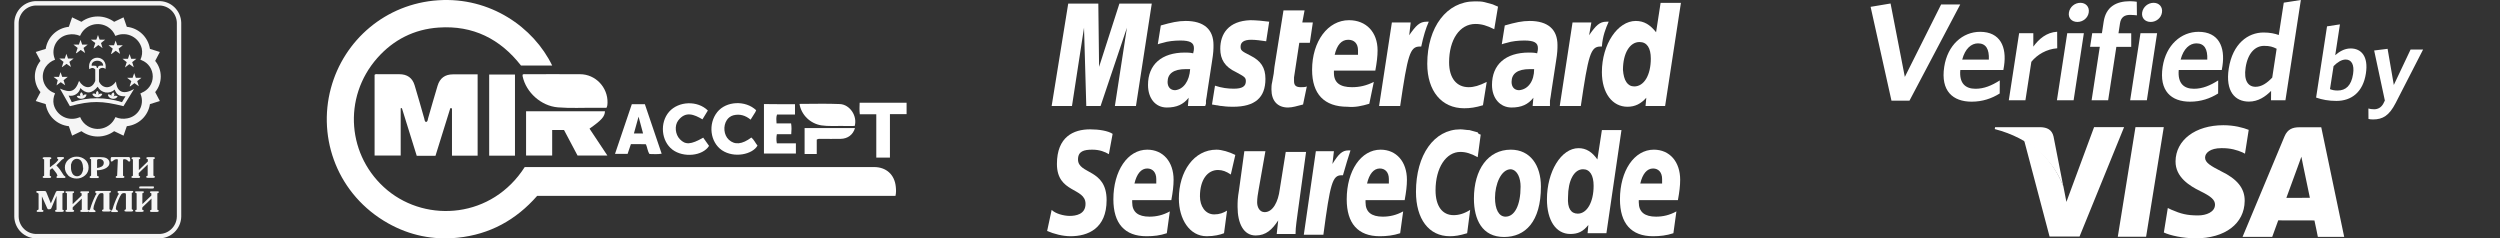 <svg width="4552" height="434" viewBox="0 0 4552 434" fill="none" xmlns="http://www.w3.org/2000/svg">
<rect x="0" y="0" width="4552" height="434" fill="#333333" stroke="none"/>
<path fill-rule="evenodd" clip-rule="evenodd" d="M67.223 6.015H288.777C293.535 5.876 298.273 6.681 302.721 8.384C307.169 10.087 311.238 12.655 314.696 15.941C318.154 19.227 320.932 23.165 322.872 27.531C324.811 31.897 325.875 36.604 326 41.384V394.616C325.875 399.396 324.811 404.103 322.872 408.469C320.932 412.835 318.154 416.774 314.696 420.059C311.238 423.345 307.169 425.913 302.721 427.616C298.273 429.319 293.535 430.124 288.777 429.985H67.223C62.465 430.124 57.727 429.319 53.279 427.616C48.831 425.913 44.762 423.345 41.304 420.059C37.846 416.774 35.068 412.835 33.128 408.469C31.188 404.103 30.125 399.396 30 394.616V41.384C30.125 36.604 31.188 31.897 33.128 27.531C35.068 23.165 37.846 19.227 41.304 15.941C44.762 12.655 48.831 10.087 53.279 8.384C57.727 6.681 62.465 5.876 67.223 6.015V6.015Z" stroke="#F5F5F5" stroke-width="8" stroke-miterlimit="22.926"/>
<path fill-rule="evenodd" clip-rule="evenodd" d="M90.604 317.702V318.541V319.761C90.778 320.13 91.074 320.427 91.442 320.6H92.052L93.043 321.287C93.174 321.604 93.174 321.961 93.043 322.278C93.046 322.543 92.977 322.804 92.843 323.033C92.709 323.262 92.514 323.449 92.281 323.575C91.698 323.894 91.04 324.052 90.376 324.032H80.395C79.715 324.047 79.04 323.917 78.414 323.651C78.176 323.516 77.984 323.314 77.862 323.069C77.74 322.825 77.693 322.549 77.728 322.278C77.713 322.047 77.754 321.815 77.847 321.603C77.94 321.391 78.082 321.204 78.262 321.058L79.023 320.6H79.633C79.96 320.397 80.225 320.107 80.395 319.761V318.541V291.774C80.442 291.368 80.442 290.959 80.395 290.553C80.318 290.374 80.203 290.213 80.058 290.082C79.914 289.95 79.743 289.851 79.557 289.791H78.948L78.033 289.105C77.899 288.979 77.795 288.824 77.729 288.653C77.663 288.481 77.637 288.297 77.652 288.113C77.612 287.833 77.664 287.546 77.802 287.298C77.939 287.05 78.155 286.854 78.414 286.74C79.003 286.437 79.656 286.28 80.319 286.283H90.757C91.411 286.277 92.06 286.407 92.662 286.664C93.195 286.664 93.424 287.351 93.424 288.113C93.433 288.333 93.389 288.551 93.296 288.75C93.203 288.949 93.064 289.123 92.89 289.257L92.128 289.791H91.519C91.238 289.927 91.001 290.138 90.833 290.401C90.693 290.848 90.693 291.327 90.833 291.774V304.662L99.824 297.798L102.414 295.358L104.395 293.223C105.177 292.511 105.778 291.622 106.148 290.63C106.148 290.172 105.766 289.715 105.005 289.257C104.661 289.125 104.363 288.897 104.147 288.599C103.931 288.301 103.805 287.947 103.785 287.579C103.787 287.325 103.86 287.077 103.994 286.861C104.129 286.646 104.32 286.472 104.547 286.359C105.098 286.109 105.695 285.979 106.3 285.978H114.3H115.29C115.672 286.081 116.008 286.311 116.243 286.629C116.479 286.947 116.599 287.336 116.586 287.732C116.568 287.944 116.505 288.149 116.4 288.334C116.294 288.518 116.15 288.677 115.976 288.8C115.65 289.164 115.227 289.428 114.757 289.562C113.516 290.153 112.403 290.983 111.481 292.002L109.652 293.985L102.566 301.078C105.034 303.585 107.325 306.261 109.424 309.085C111.328 311.678 113.233 314.652 115.214 317.931L116.204 319.456C116.611 319.975 117.133 320.393 117.728 320.677L118.871 321.363C119.154 321.703 119.291 322.142 119.252 322.583C119.252 323.193 118.795 323.651 117.957 323.956H116.586H106.148C105.415 324.063 104.67 324.063 103.938 323.956C103.581 323.899 103.258 323.712 103.033 323.43C102.807 323.148 102.696 322.791 102.719 322.431C102.758 322.127 102.859 321.834 103.016 321.572C103.173 321.309 103.384 321.082 103.633 320.905C104.319 320.448 104.624 320.066 104.624 319.838C103.914 317.241 102.58 314.859 100.738 312.898C99.026 310.525 97.142 308.282 95.1 306.187L90.833 309.39L90.604 317.702Z" fill="#F5F5F5"/>
<path fill-rule="evenodd" clip-rule="evenodd" d="M151.034 305.273C151.176 301.628 150.389 298.006 148.748 294.749C147.972 293.048 146.712 291.613 145.127 290.624C143.542 289.634 141.702 289.132 139.834 289.182C137.935 289.162 136.075 289.721 134.501 290.783C133.026 291.915 131.807 293.344 130.92 294.978C130.191 296.462 129.629 298.022 129.243 299.63C129.243 300.468 129.243 301.307 129.243 302.07C129.243 302.833 129.243 303.824 129.243 304.892C129.118 308.535 129.903 312.153 131.529 315.416C132.323 317.078 133.57 318.482 135.127 319.465C136.685 320.448 138.488 320.97 140.329 320.97C142.17 320.97 143.973 320.448 145.531 319.465C147.088 318.482 148.335 317.078 149.129 315.416C150.807 312.196 151.62 308.596 151.491 304.968L151.034 305.273ZM124.291 319.457C122.334 317.604 120.776 315.369 119.715 312.89C118.654 310.411 118.11 307.741 118.119 305.044C118.05 302.365 118.574 299.703 119.654 297.251C120.735 294.798 122.344 292.615 124.367 290.86C128.546 287.11 133.994 285.092 139.605 285.216C145.174 285.103 150.593 287.028 154.843 290.631C156.93 292.396 158.595 294.608 159.716 297.102C160.837 299.596 161.385 302.31 161.32 305.044C161.39 307.768 160.843 310.472 159.722 312.955C158.6 315.438 156.933 317.634 154.843 319.381C150.539 323.183 144.964 325.225 139.224 325.101C136.417 325.116 133.629 324.625 130.996 323.652C128.378 322.74 125.969 321.314 123.91 319.457H124.291Z" fill="#F5F5F5"/>
<path fill-rule="evenodd" clip-rule="evenodd" d="M176.776 305.882C179.611 305.6 182.359 304.743 184.852 303.366C186.072 302.734 187.098 301.783 187.823 300.615C188.547 299.447 188.942 298.105 188.967 296.731C189.028 295.761 188.867 294.79 188.497 293.892C188.128 292.994 187.559 292.191 186.834 291.545C185.204 290.218 183.142 289.539 181.043 289.639H178.91C178.408 289.802 177.943 290.061 177.538 290.401C177.311 290.604 177.127 290.85 176.996 291.125C176.865 291.4 176.79 291.698 176.776 292.003V305.73V305.882ZM176.776 317.779V318.847V319.685L177.233 320.296L178.605 320.906C179.291 320.906 179.748 321.363 179.9 321.668C179.972 321.837 180.008 322.019 180.008 322.202C180.008 322.386 179.972 322.567 179.9 322.736C179.908 323.073 179.798 323.402 179.589 323.666C179.381 323.93 179.086 324.114 178.757 324.185C178.073 324.256 177.384 324.256 176.7 324.185H165.881C165.201 324.2 164.526 324.07 163.9 323.804C163.662 323.669 163.47 323.467 163.348 323.222C163.225 322.977 163.179 322.702 163.215 322.431C163.2 322.2 163.24 321.968 163.333 321.756C163.426 321.543 163.568 321.357 163.748 321.211L164.51 320.753L165.119 320.372C165.119 320.372 165.653 319.99 165.881 319.609V318.389V291.545C165.933 291.14 165.933 290.73 165.881 290.325C165.805 290.136 165.691 289.965 165.547 289.821C165.403 289.677 165.232 289.563 165.043 289.486H164.433L163.519 288.876C163.45 288.72 163.414 288.551 163.414 288.38C163.414 288.21 163.45 288.041 163.519 287.885C163.496 287.616 163.557 287.347 163.693 287.114C163.83 286.882 164.035 286.698 164.281 286.588C164.87 286.284 165.523 286.128 166.186 286.131H183.177C185.063 286.123 186.947 286.25 188.815 286.512C190.564 286.737 192.263 287.252 193.843 288.037C195.425 288.839 196.785 290.017 197.805 291.469C198.817 292.979 199.348 294.76 199.329 296.578C199.319 298.916 198.451 301.169 196.891 302.908C195.299 304.67 193.351 306.074 191.176 307.026C188.911 308.044 186.532 308.786 184.091 309.238C181.582 309.739 179.03 309.995 176.472 310L176.776 317.779Z" fill="#F5F5F5"/>
<path fill-rule="evenodd" clip-rule="evenodd" d="M214.491 292.689V292.002C214.606 291.449 214.606 290.878 214.491 290.325C214.491 290.325 213.576 289.867 212.586 289.867C210.421 289.833 208.323 290.623 206.719 292.079C205.886 293.004 204.84 293.711 203.672 294.138C202.3 294.138 201.614 293.528 201.614 292.155V291.24V290.477C201.614 289.715 201.614 289.181 201.614 288.952C201.571 288.725 201.571 288.492 201.614 288.266C201.707 287.577 201.968 286.922 202.376 286.359C202.636 286.143 202.955 286.01 203.291 285.978H234.681C235.117 285.978 235.542 286.111 235.9 286.359C236.309 286.929 236.595 287.579 236.738 288.266L237.195 290.477V291.621V292.155C237.195 293.528 236.51 294.138 235.138 294.138C233.767 294.138 233.614 293.451 232.091 292.002C231.301 291.278 230.376 290.717 229.37 290.351C228.363 289.984 227.294 289.82 226.224 289.867C225.579 289.792 224.929 289.954 224.395 290.325C224.128 290.843 223.997 291.42 224.014 292.002V318.541V319.761C224.188 320.13 224.484 320.427 224.852 320.6H225.462L226.453 321.287C226.584 321.604 226.584 321.961 226.453 322.278C226.456 322.543 226.387 322.804 226.253 323.033C226.118 323.262 225.924 323.449 225.69 323.575C225.108 323.894 224.45 324.052 223.786 324.032H213.348C212.668 324.047 211.993 323.917 211.367 323.651C211.129 323.516 210.937 323.314 210.815 323.069C210.692 322.825 210.646 322.549 210.681 322.278C210.666 322.047 210.706 321.815 210.799 321.603C210.892 321.391 211.035 321.204 211.215 321.058L211.976 320.6H212.586C212.929 320.418 213.199 320.121 213.348 319.761V318.541L214.491 292.689Z" fill="#F5F5F5"/>
<path fill-rule="evenodd" clip-rule="evenodd" d="M252.663 317.701V318.54V319.761C252.837 320.129 253.133 320.426 253.501 320.599H254.111L255.101 321.286C255.233 321.603 255.233 321.96 255.101 322.277C255.105 322.542 255.036 322.803 254.901 323.032C254.767 323.261 254.573 323.448 254.339 323.574C253.756 323.893 253.099 324.051 252.434 324.031H241.996C241.317 324.046 240.641 323.916 240.015 323.65C239.777 323.515 239.585 323.313 239.463 323.068C239.341 322.824 239.295 322.548 239.33 322.277C239.315 322.046 239.355 321.814 239.448 321.602C239.541 321.39 239.683 321.203 239.863 321.057L240.625 320.599H241.235C241.578 320.417 241.847 320.12 241.996 319.761V318.54V291.773C242.043 291.367 242.043 290.958 241.996 290.553C241.919 290.373 241.804 290.212 241.66 290.081C241.515 289.949 241.344 289.85 241.158 289.79H240.549L239.634 289.104C239.565 288.948 239.529 288.779 239.529 288.608C239.529 288.437 239.565 288.268 239.634 288.112C239.594 287.832 239.647 287.545 239.784 287.297C239.922 287.049 240.137 286.853 240.397 286.74C240.986 286.436 241.639 286.279 242.301 286.282H252.739C253.395 286.266 254.045 286.396 254.644 286.663C255.178 286.663 255.406 287.35 255.406 288.112C255.415 288.332 255.371 288.55 255.279 288.749C255.186 288.948 255.046 289.122 254.873 289.256L254.111 289.79H253.501C253.22 289.926 252.983 290.137 252.816 290.4C252.675 290.847 252.675 291.326 252.816 291.773V309.694L269.196 293.984V291.544C269.243 291.139 269.243 290.729 269.196 290.324C269.119 290.144 269.004 289.983 268.86 289.852C268.715 289.72 268.544 289.621 268.358 289.561H267.749L266.835 288.875C266.7 288.749 266.597 288.595 266.531 288.423C266.465 288.251 266.438 288.067 266.454 287.884C266.419 287.594 266.482 287.3 266.634 287.051C266.786 286.802 267.018 286.612 267.292 286.511C267.851 286.201 268.481 286.043 269.12 286.053H279.254C279.933 286.047 280.606 286.177 281.235 286.435C281.493 286.571 281.704 286.782 281.84 287.041C281.976 287.299 282.03 287.593 281.996 287.884C281.99 288.109 281.932 288.329 281.827 288.528C281.721 288.726 281.571 288.897 281.387 289.027L280.625 289.561H280.015C279.735 289.697 279.497 289.908 279.33 290.171C279.226 290.623 279.226 291.092 279.33 291.544V318.312V319.532C279.473 319.895 279.744 320.193 280.092 320.371H280.701C281.074 320.531 281.411 320.764 281.692 321.057C281.822 321.186 281.923 321.341 281.988 321.512C282.054 321.683 282.083 321.865 282.073 322.048C282.061 322.319 281.977 322.583 281.829 322.81C281.682 323.038 281.477 323.223 281.235 323.345C280.652 323.664 279.994 323.822 279.33 323.802H268.892C268.237 323.818 267.586 323.688 266.987 323.421C266.728 323.307 266.512 323.111 266.375 322.863C266.237 322.615 266.184 322.329 266.225 322.048C266.21 321.817 266.251 321.586 266.343 321.373C266.436 321.161 266.578 320.974 266.758 320.828L267.52 320.371H268.13C268.473 320.188 268.743 319.891 268.892 319.532V318.312V299.475L252.511 315.185L252.663 317.701Z" fill="#F5F5F5"/>
<path fill-rule="evenodd" clip-rule="evenodd" d="M101.351 350.342C101.651 349.541 102.118 348.813 102.722 348.207C103.395 347.759 104.206 347.57 105.008 347.673H115.217C115.463 347.663 115.71 347.703 115.94 347.79C116.171 347.877 116.381 348.01 116.559 348.181C116.737 348.352 116.879 348.558 116.976 348.785C117.072 349.012 117.122 349.256 117.122 349.503C117.119 349.769 117.056 350.031 116.937 350.269C116.818 350.507 116.647 350.714 116.436 350.876L114.988 351.486C114.721 351.512 114.464 351.602 114.239 351.748C114.013 351.894 113.826 352.092 113.693 352.325C113.548 352.901 113.548 353.503 113.693 354.079V380.16V381.457C113.693 381.457 113.693 381.99 114.531 382.219H115.141C115.509 382.42 115.843 382.678 116.132 382.982C116.243 383.277 116.243 383.602 116.132 383.897C116.133 384.181 116.056 384.46 115.908 384.703C115.76 384.945 115.547 385.142 115.293 385.27C114.734 385.579 114.104 385.737 113.465 385.727H102.95C102.295 385.743 101.644 385.613 101.045 385.346C100.787 385.21 100.576 384.998 100.44 384.739C100.304 384.481 100.25 384.187 100.284 383.897C100.316 383.441 100.504 383.01 100.817 382.677L101.579 382.219H102.189C102.363 382.154 102.521 382.052 102.652 381.921C102.784 381.789 102.885 381.631 102.95 381.457V380.16V356.596L94.112 377.644L93.122 379.626C92.784 380.108 92.322 380.489 91.786 380.731C91.25 380.972 90.658 381.065 90.074 380.999C89.215 381.123 88.343 381.123 87.484 380.999C86.798 380.529 86.268 379.865 85.96 379.093L76.284 357.511V380.389V381.228V381.914L77.655 382.524C78.417 382.524 78.874 382.982 79.026 383.287C79.096 383.443 79.132 383.612 79.132 383.783C79.132 383.953 79.096 384.122 79.026 384.278C79.026 385.041 78.569 385.498 77.655 385.804H75.293H69.35H68.131C67.217 385.804 66.76 385.117 66.76 384.278C66.758 383.905 66.876 383.541 67.095 383.24C67.314 382.938 67.624 382.714 67.979 382.6L69.655 381.914C69.935 381.638 70.144 381.298 70.265 380.923C70.3 380.67 70.3 380.413 70.265 380.16C70.265 380.16 70.265 379.626 70.265 379.398V354.231V353.011C70.147 352.635 69.938 352.294 69.655 352.02C69.162 351.607 68.593 351.296 67.979 351.105L66.683 350.647C66.466 350.515 66.292 350.322 66.184 350.091C66.075 349.86 66.037 349.603 66.074 349.351C66.059 349.014 66.155 348.682 66.348 348.406C66.541 348.131 66.82 347.926 67.141 347.826H69.198H81.16C81.639 347.774 82.124 347.837 82.575 348.009C83.025 348.182 83.428 348.458 83.751 348.817C83.751 348.817 84.284 349.961 84.969 351.486L92.588 370.323L101.351 350.342Z" fill="#F5F5F5"/>
<path fill-rule="evenodd" clip-rule="evenodd" d="M132.287 379.321V380.16V381.456C132.287 381.456 132.287 381.99 133.049 382.219H133.659C134.023 382.425 134.357 382.682 134.649 382.982C134.782 383.092 134.886 383.233 134.952 383.392C135.018 383.552 135.045 383.725 135.03 383.897C135.032 384.181 134.955 384.46 134.806 384.703C134.658 384.945 134.446 385.142 134.192 385.269C133.609 385.589 132.952 385.747 132.287 385.727H121.849C121.194 385.743 120.543 385.613 119.945 385.346C119.686 385.209 119.475 384.998 119.339 384.739C119.203 384.481 119.149 384.187 119.182 383.897C119.179 383.667 119.224 383.439 119.316 383.228C119.408 383.018 119.545 382.83 119.716 382.677L120.477 382.219H121.087C121.261 382.154 121.42 382.052 121.551 381.921C121.683 381.789 121.784 381.631 121.849 381.456V380.16V353.469C121.934 353.041 121.934 352.6 121.849 352.172C121.849 352.172 121.849 351.638 121.011 351.41H120.402L119.487 350.8C119.334 350.618 119.223 350.405 119.162 350.175C119.102 349.945 119.093 349.704 119.137 349.471C119.181 349.237 119.276 349.016 119.415 348.824C119.555 348.632 119.736 348.473 119.945 348.359C120.548 348.236 121.17 348.236 121.773 348.359H132.211C132.865 348.232 133.538 348.232 134.192 348.359C134.45 348.496 134.661 348.707 134.797 348.966C134.933 349.224 134.988 349.518 134.954 349.808C134.935 350.268 134.745 350.703 134.42 351.028L133.582 351.486H132.973C132.708 351.644 132.475 351.851 132.287 352.096C132.193 352.574 132.193 353.067 132.287 353.545V371.695L148.668 355.985V353.545C148.752 353.117 148.752 352.676 148.668 352.248C148.668 352.248 148.287 351.715 147.83 351.486H147.297L146.306 350.876C146.209 350.527 146.209 350.157 146.306 349.808C146.304 349.524 146.382 349.245 146.53 349.002C146.678 348.76 146.891 348.563 147.144 348.435C147.772 348.306 148.421 348.306 149.049 348.435H159.487C160.116 348.306 160.764 348.306 161.392 348.435C161.926 348.435 162.154 349.122 162.154 349.884C162.163 350.115 162.12 350.344 162.027 350.556C161.935 350.767 161.796 350.955 161.621 351.105L160.859 351.562H160.249C159.957 351.681 159.715 351.896 159.563 352.172C159.434 352.647 159.434 353.147 159.563 353.621V380.313V381.609C159.563 381.609 159.564 382.143 160.402 382.372H161.011C161.379 382.573 161.713 382.83 162.001 383.134C162.001 383.134 162.001 383.592 162.001 384.049C162.003 384.334 161.926 384.613 161.778 384.855C161.63 385.098 161.417 385.294 161.163 385.422C160.609 385.742 159.975 385.901 159.335 385.879H148.897C148.216 385.902 147.54 385.771 146.916 385.498C146.658 385.362 146.447 385.15 146.311 384.892C146.175 384.633 146.12 384.34 146.154 384.049C146.186 383.593 146.374 383.162 146.687 382.829L147.525 382.372H148.059C148.422 382.228 148.72 381.957 148.897 381.609V380.313V361.552L132.516 377.262L132.287 379.321Z" fill="#F5F5F5"/>
<path fill-rule="evenodd" clip-rule="evenodd" d="M175.792 353.165C175.792 352.631 175.792 352.173 174.497 351.639C174.122 351.405 173.814 351.079 173.6 350.692C173.387 350.305 173.276 349.87 173.278 349.428C173.278 348.284 174.268 347.674 176.325 347.674H199.182C199.837 347.546 200.509 347.546 201.163 347.674C201.422 347.81 201.632 348.021 201.768 348.28C201.904 348.539 201.959 348.832 201.925 349.123C201.92 349.359 201.862 349.59 201.757 349.801C201.651 350.012 201.501 350.197 201.316 350.343L200.554 350.8H199.945C199.68 350.959 199.447 351.166 199.259 351.41C199.164 351.889 199.164 352.381 199.259 352.859V379.551V380.847C199.259 380.847 199.639 381.381 200.02 381.61H200.63C201.012 381.789 201.35 382.049 201.621 382.372C201.688 382.515 201.723 382.672 201.723 382.83C201.723 382.988 201.688 383.144 201.621 383.287C201.623 383.572 201.545 383.851 201.397 384.093C201.249 384.336 201.036 384.532 200.783 384.66C200.2 384.98 199.542 385.138 198.878 385.118H188.44C187.784 385.134 187.134 385.003 186.535 384.736C186.277 384.6 186.066 384.388 185.93 384.13C185.794 383.871 185.739 383.578 185.773 383.287C185.769 383.058 185.815 382.83 185.907 382.619C185.999 382.409 186.135 382.22 186.306 382.067L187.068 381.61H187.678C187.852 381.545 188.01 381.443 188.142 381.312C188.273 381.18 188.375 381.021 188.44 380.847V379.551V354.69C188.547 353.77 188.302 352.843 187.754 352.097L186.992 351.716C186.182 351.617 185.364 351.617 184.554 351.716H183.487C182.799 351.782 182.134 352.001 181.541 352.357C180.947 352.713 180.441 353.198 180.059 353.775C179.065 355.142 178.198 356.597 177.468 358.121C175.542 362.055 173.862 366.104 172.439 370.247C171.126 373.377 170.329 376.699 170.078 380.085C170.114 380.656 170.323 381.202 170.677 381.652C171.03 382.101 171.512 382.432 172.059 382.601C173.354 383.287 174.04 383.974 174.04 384.66C174.047 384.997 173.937 385.326 173.729 385.59C173.52 385.855 173.226 386.038 172.897 386.109H170.84H164.592C163.962 386.22 163.317 386.22 162.687 386.109C162.365 386.026 162.079 385.839 161.872 385.577C161.666 385.316 161.55 384.993 161.544 384.66C161.433 384.365 161.433 384.04 161.544 383.745C161.761 383.363 162.077 383.047 162.459 382.83C162.967 382.482 163.407 382.043 163.754 381.534L164.516 379.551C165.582 375.814 166.801 371.925 168.173 368.645C168.706 367.197 169.392 365.595 170.078 363.917L172.821 357.969L173.963 355.452C174.705 354.805 175.324 354.03 175.792 353.165V353.165Z" fill="#F5F5F5"/>
<path fill-rule="evenodd" clip-rule="evenodd" d="M216.474 353.162C216.474 352.629 216.017 352.171 215.179 351.637C214.804 351.403 214.495 351.077 214.282 350.69C214.068 350.303 213.957 349.868 213.959 349.426C213.959 348.282 214.95 347.672 217.007 347.672H239.864C240.492 347.538 241.141 347.538 241.769 347.672C242.302 347.672 242.531 348.358 242.531 349.121C242.54 349.351 242.497 349.581 242.404 349.792C242.312 350.003 242.173 350.191 241.997 350.341L241.236 350.798H240.626C240.361 350.957 240.129 351.163 239.941 351.408C239.846 351.887 239.846 352.379 239.941 352.857V379.549V380.845C240.123 381.189 240.419 381.458 240.779 381.608H241.388C241.77 381.787 242.108 382.047 242.378 382.37C242.378 382.37 242.378 382.828 242.378 383.285C242.396 383.563 242.334 383.841 242.199 384.084C242.064 384.328 241.862 384.527 241.617 384.658C241.034 384.977 240.376 385.136 239.712 385.116H229.274C228.595 385.122 227.921 384.992 227.293 384.734C227.055 384.58 226.866 384.363 226.744 384.107C226.623 383.851 226.576 383.567 226.607 383.285C226.603 383.056 226.649 382.828 226.741 382.617C226.833 382.407 226.969 382.218 227.14 382.065L227.902 381.608H228.512C228.855 381.461 229.127 381.188 229.274 380.845V379.549V354.688C229.381 353.768 229.136 352.841 228.588 352.095L227.826 351.713C227.016 351.615 226.198 351.615 225.388 351.713H224.245C223.572 351.795 222.923 352.022 222.345 352.377C221.766 352.732 221.271 353.208 220.893 353.772C219.899 355.139 219.032 356.594 218.302 358.119C216.382 362.065 214.678 366.113 213.198 370.245C211.936 373.387 211.165 376.705 210.912 380.083C210.948 380.654 211.157 381.2 211.511 381.649C211.865 382.099 212.346 382.43 212.893 382.599C214.188 383.285 214.797 383.972 214.797 384.658C214.809 384.984 214.71 385.305 214.516 385.568C214.322 385.831 214.046 386.021 213.731 386.107H211.674H205.426C204.797 386.227 204.151 386.227 203.521 386.107C203.199 386.024 202.913 385.837 202.706 385.575C202.5 385.313 202.384 384.991 202.378 384.658C202.267 384.363 202.267 384.038 202.378 383.743C202.595 383.361 202.911 383.045 203.293 382.828C203.802 382.48 204.241 382.04 204.588 381.531L205.274 379.549C206.312 375.846 207.558 372.205 209.007 368.643C209.541 367.194 210.15 365.593 210.912 363.915L213.655 357.967L214.797 355.45C215.484 354.79 216.051 354.016 216.474 353.162V353.162Z" fill="#F5F5F5"/>
<path fill-rule="evenodd" clip-rule="evenodd" d="M256.404 343.172C255.671 343.28 254.927 343.28 254.195 343.172C253.737 343.172 253.509 342.333 253.509 341.494C253.509 340.655 253.509 340.045 254.042 339.817C254.575 339.588 255.032 339.435 256.175 339.435H277.28C278.038 339.326 278.808 339.326 279.566 339.435C280.023 339.435 280.252 340.122 280.252 340.96C280.252 341.799 280.251 342.562 279.642 342.791C278.998 343.166 278.25 343.327 277.509 343.248L256.404 343.172ZM258.918 379.32V380.158V381.455C258.918 381.455 258.918 381.989 259.68 382.218H260.29C260.654 382.424 260.988 382.68 261.28 382.98C261.413 383.09 261.517 383.231 261.583 383.391C261.649 383.55 261.676 383.723 261.661 383.895C261.663 384.18 261.585 384.459 261.437 384.701C261.289 384.944 261.077 385.14 260.823 385.268C260.24 385.587 259.583 385.745 258.918 385.726H248.785C248.13 385.741 247.479 385.611 246.88 385.344C246.622 385.208 246.411 384.996 246.275 384.738C246.139 384.479 246.085 384.186 246.118 383.895C246.115 383.666 246.16 383.437 246.252 383.227C246.344 383.016 246.48 382.828 246.651 382.675L247.413 382.218H248.023C248.197 382.153 248.355 382.051 248.487 381.919C248.618 381.788 248.72 381.629 248.785 381.455V380.158V353.467C248.831 353.036 248.831 352.602 248.785 352.171C248.785 352.171 248.404 351.637 247.947 351.408H247.337L246.423 350.798C246.27 350.617 246.159 350.403 246.098 350.173C246.037 349.943 246.029 349.703 246.072 349.469C246.116 349.236 246.211 349.015 246.351 348.822C246.491 348.63 246.671 348.471 246.88 348.358C247.483 348.235 248.105 348.235 248.709 348.358H259.147C259.801 348.23 260.474 348.23 261.128 348.358C261.386 348.494 261.597 348.705 261.733 348.964C261.869 349.223 261.923 349.516 261.889 349.807C261.871 350.266 261.681 350.702 261.356 351.027L260.518 351.484H259.909C259.644 351.643 259.411 351.85 259.223 352.094C259.128 352.573 259.128 353.065 259.223 353.543V371.694L275.604 355.984V353.543C275.688 353.115 275.688 352.675 275.604 352.247C275.604 352.247 275.604 351.713 274.766 351.484H274.233L273.242 350.874C273.145 350.525 273.145 350.156 273.242 349.807C273.24 349.523 273.317 349.243 273.465 349.001C273.613 348.758 273.827 348.562 274.08 348.434C274.708 348.304 275.357 348.304 275.985 348.434H286.423C287.051 348.304 287.699 348.304 288.328 348.434C288.861 348.434 289.089 349.12 289.089 349.883C289.099 350.113 289.055 350.343 288.963 350.554C288.871 350.766 288.731 350.953 288.556 351.103L287.794 351.561H287.185C286.893 351.679 286.651 351.895 286.499 352.171C286.37 352.645 286.37 353.146 286.499 353.62V380.311V381.607C286.499 381.607 286.88 382.141 287.337 382.37H287.947C288.315 382.571 288.649 382.829 288.937 383.133C288.937 383.133 288.937 383.59 288.937 384.048C288.939 384.332 288.862 384.611 288.714 384.854C288.566 385.096 288.353 385.293 288.099 385.42C287.544 385.741 286.911 385.899 286.27 385.878H275.832C275.152 385.9 274.475 385.77 273.851 385.497C273.593 385.36 273.382 385.149 273.246 384.89C273.11 384.632 273.056 384.338 273.09 384.048C273.122 383.592 273.31 383.161 273.623 382.828L274.461 382.37H274.994C275.357 382.227 275.655 381.955 275.832 381.607V380.311V361.551L259.452 377.26L258.918 379.32Z" fill="#F5F5F5"/>
<path fill-rule="evenodd" clip-rule="evenodd" d="M257.926 168.916C263.885 166.59 269.004 162.517 272.613 157.231C276.222 151.945 278.153 145.691 278.153 139.289C278.153 132.886 276.222 126.633 272.613 121.347C269.004 116.061 263.885 111.988 257.926 109.661L255.64 108.67C258.751 102.279 259.61 95.022 258.078 88.08C256.887 83.36 254.707 78.948 251.682 75.136C248.657 71.325 244.857 68.201 240.534 65.972C236.21 63.744 231.462 62.461 226.605 62.21C221.748 61.959 216.894 62.744 212.363 64.515L210.002 65.354C207.332 58.628 202.579 52.935 196.44 49.11C192.312 46.54 187.692 44.862 182.878 44.183C178.064 43.504 173.162 43.84 168.485 45.168C163.808 46.496 159.459 48.788 155.719 51.896C151.978 55.005 148.928 58.861 146.764 63.219L145.773 65.354C138.964 62.393 131.412 61.594 124.135 63.066C119.429 63.865 114.958 65.701 111.047 68.441C107.136 71.181 103.882 74.756 101.52 78.908C99.158 83.06 97.747 87.686 97.389 92.45C97.031 97.215 97.735 101.999 99.45 106.459L100.288 108.67C93.399 111.089 87.452 115.627 83.297 121.634C80.64 125.575 78.902 130.064 78.211 134.767C77.521 139.471 77.895 144.27 79.307 148.809C80.719 153.349 83.132 157.512 86.368 160.993C89.604 164.473 93.58 167.181 98.002 168.916L100.288 169.908C97.205 176.334 96.347 183.605 97.849 190.574C99.06 195.28 101.253 199.676 104.284 203.473C107.315 207.269 111.115 210.379 115.435 212.598C119.754 214.818 124.494 216.096 129.342 216.348C134.191 216.6 139.038 215.821 143.564 214.062L145.926 213.224C148.572 219.964 153.331 225.663 159.488 229.467C163.611 232.04 168.226 233.722 173.037 234.407C177.848 235.091 182.748 234.762 187.424 233.441C192.101 232.12 196.45 229.836 200.194 226.736C203.937 223.635 206.992 219.786 209.164 215.435L210.154 213.224C216.963 216.185 224.516 216.983 231.792 215.511C236.455 214.692 240.88 212.855 244.752 210.131C248.625 207.407 251.851 203.862 254.2 199.749C256.549 195.636 257.965 191.055 258.345 186.332C258.726 181.61 258.062 176.861 256.402 172.424L255.488 170.212L257.773 169.221L257.926 168.916ZM125.354 48.805L131.297 31.57L148.287 39.73C156.936 33.409 167.368 30.002 178.078 30.002C188.787 30.002 199.22 33.409 207.868 39.73L224.935 31.57L230.878 48.805C241.357 49.886 251.181 54.419 258.807 61.693C266.433 68.967 271.429 78.57 273.011 88.995L291.068 94.638L282.535 110.882C289.117 118.882 292.716 128.924 292.716 139.289C292.716 149.653 289.117 159.695 282.535 167.696L291.068 183.94L273.011 189.583C271.429 200.007 266.433 209.61 258.807 216.885C251.181 224.159 241.357 228.692 230.878 229.772L224.935 247.007L207.868 238.847C199.22 245.169 188.787 248.576 178.078 248.576C167.368 248.576 156.936 245.169 148.287 238.847L131.297 247.007L125.354 229.772C114.875 228.692 105.051 224.159 97.425 216.885C89.799 209.61 84.803 200.007 83.221 189.583L65.088 183.94L73.697 167.696C67.088 159.708 63.471 149.661 63.471 139.289C63.471 128.917 67.088 118.87 73.697 110.882L65.088 94.638L83.221 88.995C84.803 78.57 89.799 68.967 97.425 61.693C105.051 54.419 114.875 49.886 125.354 48.805V48.805Z" fill="#F5F5F5"/>
<path fill-rule="evenodd" clip-rule="evenodd" d="M270.424 90.98L287.186 96.242L279.567 111.494C276.78 108.402 273.604 105.685 270.119 103.41C270.891 99.417 271.096 95.335 270.729 91.285L270.424 90.98ZM279.262 167.241L286.881 182.493L270.119 187.755C270.487 183.704 270.281 179.622 269.509 175.629C273.012 173.378 276.191 170.658 278.957 167.546L279.262 167.241ZM228.824 227.182L223.262 243.12L207.567 235.494C210.806 232.896 213.677 229.869 216.1 226.495C220.274 227.23 224.523 227.435 228.748 227.105L228.824 227.182ZM148.672 235.57L132.9 243.196L127.415 227.258C131.664 227.628 135.944 227.422 140.138 226.648C142.537 230.041 145.411 233.072 148.672 235.647V235.57ZM85.738 187.678L68.977 182.416L76.977 167.164C79.743 170.277 82.922 172.996 86.424 175.248C85.589 179.232 85.358 183.32 85.738 187.373V187.678ZM76.977 111.418L68.977 96.166L85.738 90.904C85.358 94.957 85.589 99.044 86.424 103.029C82.939 105.304 79.764 108.021 76.977 111.113V111.418ZM127.415 51.401L132.9 35.462L148.672 43.088C145.411 45.663 142.537 48.694 140.138 52.087C135.939 51.35 131.665 51.145 127.415 51.477V51.401ZM207.567 43.012L223.262 35.386L228.824 51.324C224.574 50.993 220.299 51.198 216.1 51.934C213.66 48.575 210.791 45.55 207.567 42.936V43.012Z" fill="#F5F5F5" stroke="#F5F5F5" stroke-width="0.213" stroke-miterlimit="22.926"/>
<path fill-rule="evenodd" clip-rule="evenodd" d="M86.421 103.106C84.988 96.041 85.392 88.727 87.593 81.864C89.794 75 93.719 68.817 98.993 63.908C104.425 58.81 110.98 55.062 118.128 52.969C125.275 50.876 132.814 50.496 140.135 51.858C144.513 45.855 150.245 40.971 156.865 37.604C163.484 34.236 170.805 32.481 178.23 32.481C185.656 32.481 192.977 34.236 199.597 37.604C206.217 40.971 211.948 45.855 216.326 51.858C223.647 50.502 231.185 50.885 238.331 52.978C245.477 55.071 252.033 58.815 257.469 63.908C262.712 68.839 266.617 75.023 268.816 81.88C271.015 88.737 271.436 96.041 270.04 103.106C276.217 106.907 281.318 112.228 284.856 118.563C288.394 124.897 290.252 132.034 290.252 139.291C290.252 146.549 288.394 153.685 284.856 160.02C281.318 166.354 276.217 171.676 270.04 175.477C271.436 182.542 271.015 189.846 268.816 196.702C266.617 203.559 262.712 209.744 257.469 214.675C252.033 219.768 245.477 223.512 238.331 225.605C231.185 227.697 223.647 228.081 216.326 226.724C211.948 232.728 206.217 237.612 199.597 240.979C192.977 244.346 185.656 246.101 178.23 246.101C170.805 246.101 163.484 244.346 156.865 240.979C150.245 237.612 144.513 232.728 140.135 226.724C132.814 228.106 125.27 227.734 118.12 225.64C110.969 223.546 104.415 219.789 98.993 214.675C93.719 209.766 89.794 203.583 87.593 196.719C85.392 189.856 84.988 182.541 86.421 175.477C80.244 171.676 75.144 166.354 71.605 160.02C68.067 153.685 66.209 146.549 66.209 139.291C66.209 132.034 68.067 124.897 71.605 118.563C75.144 112.228 80.244 106.907 86.421 103.106V103.106Z" stroke="#F5F5F5" stroke-width="0.213" stroke-miterlimit="22.926"/>
<path fill-rule="evenodd" clip-rule="evenodd" d="M144.552 216.426C147.667 222.656 152.452 227.896 158.373 231.557C164.294 235.219 171.116 237.158 178.076 237.158C185.036 237.158 191.858 235.219 197.779 231.557C203.7 227.896 208.486 222.656 211.6 216.426C218.194 218.903 225.345 219.501 232.258 218.155C239.171 216.809 245.576 213.571 250.762 208.8C255.741 204.147 259.192 198.092 260.661 191.434C262.131 184.776 261.548 177.829 258.991 171.509C265.416 169.009 270.937 164.624 274.83 158.929C278.723 153.234 280.807 146.494 280.807 139.594C280.807 132.693 278.723 125.954 274.83 120.258C270.937 114.563 265.416 110.179 258.991 107.679C261.527 101.356 262.098 94.414 260.63 87.761C259.162 81.108 255.723 75.053 250.762 70.387C245.576 65.617 239.171 62.379 232.258 61.032C225.345 59.686 218.194 60.285 211.6 62.761C208.486 56.531 203.7 51.292 197.779 47.63C191.858 43.969 185.036 42.029 178.076 42.029C171.116 42.029 164.294 43.969 158.373 47.63C152.452 51.292 147.667 56.531 144.552 62.761C137.969 60.3 130.833 59.71 123.935 61.056C117.037 62.401 110.645 65.631 105.467 70.387C100.484 75.038 97.024 81.089 95.541 87.745C94.059 94.401 94.624 101.35 97.162 107.679C90.736 110.179 85.215 114.563 81.322 120.258C77.429 125.954 75.346 132.693 75.346 139.594C75.346 146.494 77.429 153.234 81.322 158.929C85.215 164.624 90.736 169.009 97.162 171.509C94.624 177.838 94.059 184.787 95.541 191.443C97.024 198.099 100.484 204.15 105.467 208.8C110.645 213.557 117.037 216.786 123.935 218.132C130.833 219.478 137.969 218.888 144.552 216.426Z" stroke="#F5F5F5" stroke-width="0.213" stroke-miterlimit="22.926"/>
<path d="M171.752 41.944L170.152 33.327" stroke="#F5F5F5" stroke-width="0.213" stroke-miterlimit="22.926"/>
<path d="M178.082 41.41V32.716" stroke="#F5F5F5" stroke-width="0.213" stroke-miterlimit="22.926"/>
<path d="M184.48 41.944L186.004 33.327" stroke="#F5F5F5" stroke-width="0.213" stroke-miterlimit="22.926"/>
<path d="M190.643 43.544L193.766 35.308" stroke="#F5F5F5" stroke-width="0.213" stroke-miterlimit="22.926"/>
<path d="M196.432 46.06L201.003 38.51" stroke="#F5F5F5" stroke-width="0.213" stroke-miterlimit="22.926"/>
<path d="M201.625 49.57L207.568 42.859" stroke="#F5F5F5" stroke-width="0.213" stroke-miterlimit="22.926"/>
<path d="M206.193 53.917L213.203 48.273" stroke="#F5F5F5" stroke-width="0.213" stroke-miterlimit="22.926"/>
<path d="M165.583 43.544L162.383 35.308" stroke="#F5F5F5" stroke-width="0.213" stroke-miterlimit="22.926"/>
<path d="M159.784 46.06L155.137 38.51" stroke="#F5F5F5" stroke-width="0.213" stroke-miterlimit="22.926"/>
<path d="M154.531 49.569L148.664 42.934" stroke="#F5F5F5" stroke-width="0.213" stroke-miterlimit="22.926"/>
<path d="M150.035 53.917L142.949 48.273" stroke="#F5F5F5" stroke-width="0.213" stroke-miterlimit="22.926"/>
<path d="M101.353 74.735L93.887 69.778" stroke="#F5F5F5" stroke-width="0.213" stroke-miterlimit="22.926"/>
<path d="M105.466 70.083L98.99 63.906" stroke="#F5F5F5" stroke-width="0.213" stroke-miterlimit="22.926"/>
<path d="M110.349 66.196L105.092 59.027" stroke="#F5F5F5" stroke-width="0.213" stroke-miterlimit="22.926"/>
<path d="M115.899 63.145L112.014 55.214" stroke="#F5F5F5" stroke-width="0.213" stroke-miterlimit="22.926"/>
<path d="M121.921 61.084L119.482 52.619" stroke="#F5F5F5" stroke-width="0.213" stroke-miterlimit="22.926"/>
<path d="M128.176 60.017L127.414 51.323" stroke="#F5F5F5" stroke-width="0.213" stroke-miterlimit="22.926"/>
<path d="M134.572 60.017L135.334 51.323" stroke="#F5F5F5" stroke-width="0.213" stroke-miterlimit="22.926"/>
<path d="M98.158 79.996L89.853 76.335" stroke="#F5F5F5" stroke-width="0.213" stroke-miterlimit="22.926"/>
<path d="M95.94 85.718L87.102 83.507" stroke="#F5F5F5" stroke-width="0.213" stroke-miterlimit="22.926"/>
<path d="M94.875 91.743L85.732 90.981" stroke="#F5F5F5" stroke-width="0.213" stroke-miterlimit="22.926"/>
<path d="M94.875 97.843L85.732 98.606" stroke="#F5F5F5" stroke-width="0.213" stroke-miterlimit="22.926"/>
<path d="M75.899 145.428L66.908 146.877" stroke="#F5F5F5" stroke-width="0.213" stroke-miterlimit="22.926"/>
<path d="M75.368 139.329H66.225" stroke="#F5F5F5" stroke-width="0.213" stroke-miterlimit="22.926"/>
<path d="M75.899 133.226L66.908 131.777" stroke="#F5F5F5" stroke-width="0.213" stroke-miterlimit="22.926"/>
<path d="M77.584 127.356L68.975 124.382" stroke="#F5F5F5" stroke-width="0.213" stroke-miterlimit="22.926"/>
<path d="M80.248 121.866L72.324 117.519" stroke="#F5F5F5" stroke-width="0.213" stroke-miterlimit="22.926"/>
<path d="M83.978 116.907L76.893 111.264" stroke="#F5F5F5" stroke-width="0.213" stroke-miterlimit="22.926"/>
<path d="M88.474 112.56L82.607 105.849" stroke="#F5F5F5" stroke-width="0.213" stroke-miterlimit="22.926"/>
<path d="M77.584 151.3L68.975 154.274" stroke="#F5F5F5" stroke-width="0.213" stroke-miterlimit="22.926"/>
<path d="M80.248 156.792L72.324 161.139" stroke="#F5F5F5" stroke-width="0.213" stroke-miterlimit="22.926"/>
<path d="M83.978 161.749L76.893 167.392" stroke="#F5F5F5" stroke-width="0.213" stroke-miterlimit="22.926"/>
<path d="M88.474 166.095L82.607 172.806" stroke="#F5F5F5" stroke-width="0.213" stroke-miterlimit="22.926"/>
<path d="M110.349 212.461L105.092 219.63" stroke="#F5F5F5" stroke-width="0.213" stroke-miterlimit="22.926"/>
<path d="M105.466 208.574L98.99 214.751" stroke="#F5F5F5" stroke-width="0.213" stroke-miterlimit="22.926"/>
<path d="M101.353 203.923L93.887 208.88" stroke="#F5F5F5" stroke-width="0.213" stroke-miterlimit="22.926"/>
<path d="M98.158 198.583L89.853 202.32" stroke="#F5F5F5" stroke-width="0.213" stroke-miterlimit="22.926"/>
<path d="M95.94 192.864L87.102 195.152" stroke="#F5F5F5" stroke-width="0.213" stroke-miterlimit="22.926"/>
<path d="M94.875 186.914L85.732 187.676" stroke="#F5F5F5" stroke-width="0.213" stroke-miterlimit="22.926"/>
<path d="M94.875 180.813L85.732 180.051" stroke="#F5F5F5" stroke-width="0.213" stroke-miterlimit="22.926"/>
<path d="M115.899 215.511L112.014 223.442" stroke="#F5F5F5" stroke-width="0.213" stroke-miterlimit="22.926"/>
<path d="M121.921 217.57L119.482 226.035" stroke="#F5F5F5" stroke-width="0.213" stroke-miterlimit="22.926"/>
<path d="M128.176 218.639L127.414 227.333" stroke="#F5F5F5" stroke-width="0.213" stroke-miterlimit="22.926"/>
<path d="M134.572 218.639L135.334 227.333" stroke="#F5F5F5" stroke-width="0.213" stroke-miterlimit="22.926"/>
<path d="M184.48 236.714L186.08 245.331" stroke="#F5F5F5" stroke-width="0.213" stroke-miterlimit="22.926"/>
<path d="M178.082 237.246V245.94" stroke="#F5F5F5" stroke-width="0.213" stroke-miterlimit="22.926"/>
<path d="M171.752 236.714L170.152 245.331" stroke="#F5F5F5" stroke-width="0.213" stroke-miterlimit="22.926"/>
<path d="M165.583 235.112L162.383 243.348" stroke="#F5F5F5" stroke-width="0.213" stroke-miterlimit="22.926"/>
<path d="M159.796 232.521L155.225 240.147" stroke="#F5F5F5" stroke-width="0.213" stroke-miterlimit="22.926"/>
<path d="M154.531 229.087L148.664 235.722" stroke="#F5F5F5" stroke-width="0.213" stroke-miterlimit="22.926"/>
<path d="M150.035 224.742L143.025 230.385" stroke="#F5F5F5" stroke-width="0.213" stroke-miterlimit="22.926"/>
<path d="M190.643 235.112L193.766 243.348" stroke="#F5F5F5" stroke-width="0.213" stroke-miterlimit="22.926"/>
<path d="M196.432 232.521L201.003 240.147" stroke="#F5F5F5" stroke-width="0.213" stroke-miterlimit="22.926"/>
<path d="M201.625 229.087L207.568 235.722" stroke="#F5F5F5" stroke-width="0.213" stroke-miterlimit="22.926"/>
<path d="M206.193 224.742L213.203 230.385" stroke="#F5F5F5" stroke-width="0.213" stroke-miterlimit="22.926"/>
<path d="M254.795 203.923L262.338 208.88" stroke="#F5F5F5" stroke-width="0.213" stroke-miterlimit="22.926"/>
<path d="M250.688 208.574L257.164 214.751" stroke="#F5F5F5" stroke-width="0.213" stroke-miterlimit="22.926"/>
<path d="M245.807 212.461L251.064 219.63" stroke="#F5F5F5" stroke-width="0.213" stroke-miterlimit="22.926"/>
<path d="M240.33 215.511L244.14 223.442" stroke="#F5F5F5" stroke-width="0.213" stroke-miterlimit="22.926"/>
<path d="M234.305 217.57L236.667 226.035" stroke="#F5F5F5" stroke-width="0.213" stroke-miterlimit="22.926"/>
<path d="M227.979 218.639L228.817 227.333" stroke="#F5F5F5" stroke-width="0.213" stroke-miterlimit="22.926"/>
<path d="M221.582 218.639L220.82 227.333" stroke="#F5F5F5" stroke-width="0.213" stroke-miterlimit="22.926"/>
<path d="M257.994 198.583L266.299 202.32" stroke="#F5F5F5" stroke-width="0.213" stroke-miterlimit="22.926"/>
<path d="M260.211 192.864L269.049 195.152" stroke="#F5F5F5" stroke-width="0.213" stroke-miterlimit="22.926"/>
<path d="M261.281 186.914L270.424 187.676" stroke="#F5F5F5" stroke-width="0.213" stroke-miterlimit="22.926"/>
<path d="M261.281 180.813L270.424 180.051" stroke="#F5F5F5" stroke-width="0.213" stroke-miterlimit="22.926"/>
<path d="M280.242 133.228L289.233 131.703" stroke="#F5F5F5" stroke-width="0.213" stroke-miterlimit="22.926"/>
<path d="M280.777 139.329H289.92" stroke="#F5F5F5" stroke-width="0.213" stroke-miterlimit="22.926"/>
<path d="M280.242 145.354L289.233 146.879" stroke="#F5F5F5" stroke-width="0.213" stroke-miterlimit="22.926"/>
<path d="M278.574 151.3L287.184 154.274" stroke="#F5F5F5" stroke-width="0.213" stroke-miterlimit="22.926"/>
<path d="M275.91 156.792L283.834 161.139" stroke="#F5F5F5" stroke-width="0.213" stroke-miterlimit="22.926"/>
<path d="M272.25 161.749L279.26 167.392" stroke="#F5F5F5" stroke-width="0.213" stroke-miterlimit="22.926"/>
<path d="M267.682 166.095L273.624 172.806" stroke="#F5F5F5" stroke-width="0.213" stroke-miterlimit="22.926"/>
<path d="M278.574 127.356L287.184 124.382" stroke="#F5F5F5" stroke-width="0.213" stroke-miterlimit="22.926"/>
<path d="M275.91 121.866L283.834 117.519" stroke="#F5F5F5" stroke-width="0.213" stroke-miterlimit="22.926"/>
<path d="M272.25 116.907L279.26 111.264" stroke="#F5F5F5" stroke-width="0.213" stroke-miterlimit="22.926"/>
<path d="M267.682 112.56L273.624 105.849" stroke="#F5F5F5" stroke-width="0.213" stroke-miterlimit="22.926"/>
<path d="M245.807 66.196L251.064 59.027" stroke="#F5F5F5" stroke-width="0.213" stroke-miterlimit="22.926"/>
<path d="M250.688 70.083L257.164 63.906" stroke="#F5F5F5" stroke-width="0.213" stroke-miterlimit="22.926"/>
<path d="M254.795 74.735L262.338 69.778" stroke="#F5F5F5" stroke-width="0.213" stroke-miterlimit="22.926"/>
<path d="M257.994 79.996L266.299 76.335" stroke="#F5F5F5" stroke-width="0.213" stroke-miterlimit="22.926"/>
<path d="M260.211 85.718L269.049 83.507" stroke="#F5F5F5" stroke-width="0.213" stroke-miterlimit="22.926"/>
<path d="M261.281 91.743L270.424 90.981" stroke="#F5F5F5" stroke-width="0.213" stroke-miterlimit="22.926"/>
<path d="M261.281 97.843L270.424 98.606" stroke="#F5F5F5" stroke-width="0.213" stroke-miterlimit="22.926"/>
<path d="M240.33 63.145L244.14 55.214" stroke="#F5F5F5" stroke-width="0.213" stroke-miterlimit="22.926"/>
<path d="M234.305 61.084L236.667 52.619" stroke="#F5F5F5" stroke-width="0.213" stroke-miterlimit="22.926"/>
<path d="M227.979 60.017L228.817 51.323" stroke="#F5F5F5" stroke-width="0.213" stroke-miterlimit="22.926"/>
<path d="M221.582 60.017L220.82 51.323" stroke="#F5F5F5" stroke-width="0.213" stroke-miterlimit="22.926"/>
<path d="M140.137 51.934L144.556 62.229" stroke="#F5F5F5" stroke-width="0.213" stroke-miterlimit="22.926"/>
<path d="M216.091 51.934L211.596 62.229" stroke="#F5F5F5" stroke-width="0.213" stroke-miterlimit="22.926"/>
<path d="M269.809 103.104L258.99 107.375" stroke="#F5F5F5" stroke-width="0.213" stroke-miterlimit="22.926"/>
<path d="M86.416 103.104L97.159 107.375" stroke="#F5F5F5" stroke-width="0.213" stroke-miterlimit="22.926"/>
<path d="M86.416 175.552L97.159 171.281" stroke="#F5F5F5" stroke-width="0.213" stroke-miterlimit="22.926"/>
<path d="M144.556 216.427L140.137 226.722" stroke="#F5F5F5" stroke-width="0.213" stroke-miterlimit="22.926"/>
<path d="M211.596 216.427L216.091 226.722" stroke="#F5F5F5" stroke-width="0.213" stroke-miterlimit="22.926"/>
<path d="M258.99 171.281L269.809 175.552" stroke="#F5F5F5" stroke-width="0.213" stroke-miterlimit="22.926"/>
<path fill-rule="evenodd" clip-rule="evenodd" d="M124.749 173.646L130.692 186C160.439 176.569 192.372 176.569 222.12 186L228.52 175.324C215.873 175.782 212.292 171.74 208.787 163.122C206.588 165.24 203.923 166.813 201.006 167.712C198.089 168.612 195.003 168.814 191.994 168.302C188.985 167.79 186.138 166.579 183.682 164.765C181.226 162.952 179.23 160.587 177.854 157.86C167.263 170.977 156.749 171.511 146.311 160.301C145.814 162.606 144.867 164.79 143.525 166.729C142.184 168.667 140.472 170.321 138.491 171.596C136.509 172.872 134.295 173.743 131.976 174.16C129.657 174.577 127.279 174.532 124.977 174.027L124.749 173.646ZM166.882 119.577C165.739 108.062 187.53 107.071 187.911 119.577C184.558 119.577 177.854 118.433 178.463 123.619H176.253C176.253 118.586 172.292 119.654 166.882 119.73V119.577ZM192.254 125.831C191.439 125.033 190.464 124.417 189.394 124.023C188.324 123.63 187.183 123.467 186.046 123.546C184.909 123.626 183.802 123.945 182.797 124.483C181.792 125.022 180.912 125.767 180.215 126.67V148.404C186.006 160.834 200.406 163.656 211.149 148.404C212.901 168.537 225.625 172.731 244.063 162.055L224.787 193.321C185.93 183.56 166.501 182.95 127.263 193.321L109.13 161.292C127.644 169.376 136.939 167.774 143.949 147.26C151.568 160.529 166.806 164.419 173.434 147.26V126.67C170.92 123.238 167.339 122.704 162.463 125.907C157.891 97.233 197.282 99.063 192.025 125.907L192.254 125.831ZM147.53 167.85C148.239 168.138 148.881 168.569 149.416 169.117C149.95 169.664 150.366 170.316 150.638 171.032C150.91 171.747 151.032 172.512 150.995 173.276C150.958 174.041 150.764 174.79 150.425 175.476C152.025 172.273 153.625 171.816 157.587 171.968C156.444 181.654 142.349 182.035 139.835 175.248C140.996 174.47 142.391 174.121 143.781 174.26C145.171 174.399 146.469 175.018 147.454 176.01C144.177 173.646 146.311 169.452 147.454 168.384L147.53 167.85ZM177.168 165.486C177.769 165.886 178.286 166.401 178.688 167.001C179.09 167.601 179.369 168.274 179.511 168.983C179.652 169.691 179.653 170.421 179.512 171.129C179.372 171.838 179.093 172.512 178.691 173.112C180.825 170.291 182.501 170.062 186.311 170.901C183.415 180.281 169.092 178.069 168.253 170.901C169.539 170.209 171.039 170.029 172.451 170.397C173.864 170.765 175.086 171.653 175.872 172.884C173.13 169.986 175.873 166.249 177.396 165.257L177.168 165.486ZM206.653 168.384C207.658 169.398 208.222 170.769 208.222 172.197C208.222 173.626 207.658 174.996 206.653 176.01C209.32 173.722 210.996 173.799 214.272 175.4C209.472 184.018 195.911 178.984 196.597 171.968C197.949 171.651 199.37 171.831 200.6 172.475C201.831 173.119 202.79 174.184 203.301 175.476C201.244 172.045 204.825 168.918 206.349 168.232L206.653 168.384ZM237.129 157.25L244.749 151.378L252.749 157.021L249.854 147.718L257.473 141.693H247.339L244.368 133.075L241.397 141.693H231.491L239.11 147.718L236.063 157.25H237.129ZM227.911 122.628L235.53 116.756L243.606 122.475L240.711 113.171L248.33 107.07H238.882L235.911 98.453L233.015 107.07H223.111L230.73 113.171L227.606 122.628H227.911ZM203.073 98.301L210.692 92.429L218.691 98.072L216.025 88.539L223.644 82.438H213.511L210.539 73.897L207.568 82.438H197.663L205.282 88.539L202.158 98.072L203.073 98.301ZM170.387 87.853L173.511 78.32L165.511 72.219H175.415L178.387 63.678L181.358 72.219H191.491L183.872 78.32L186.691 87.624L179.072 81.981L171.453 87.853H170.387ZM138.234 96.775L141.358 87.243L133.739 81.218H143.644L146.616 72.601L149.587 81.218H159.72L152.101 87.243L154.996 96.546L146.996 90.903L139.377 96.775H138.234ZM113.168 122.17L121.168 116.298L129.244 121.941L126.349 112.638L133.968 106.613H123.834L120.863 97.995L117.968 106.613H108.063L115.682 112.638L112.558 122.17H113.168ZM102.958 155.496L110.577 149.624L118.653 155.267L115.758 145.964L123.377 139.939H113.244L110.273 131.321L107.377 139.939H97.473L105.092 145.964L102.958 155.496Z" fill="#F5F5F5"/>
<path d="M955.42 304.165C958.697 304.165 961.428 304.165 964.432 304.165C1173.35 304.165 1382.54 304.165 1591.45 304.165C1613.57 304.165 1628.87 317.82 1631.05 339.94C1631.6 345.402 1631.87 350.591 1630.51 356.599C1413.12 356.599 1195.47 356.599 978.087 356.599C939.581 400.567 891.79 426.784 833.621 432.792C788.561 437.435 745.958 428.696 706.633 406.575C615.42 355.234 577.46 253.097 602.584 160.245C626.343 72.582 702.536 6.767 797.846 0.486C892.609 -5.795 971.533 49.643 1005.4 119.281C986.553 119.281 967.983 119.281 948.593 119.281C910.906 70.944 861.203 45.819 798.665 50.189C754.151 53.193 716.464 72.309 686.97 105.627C623.339 177.723 632.078 285.595 705.54 346.495C778.183 406.302 896.159 397.017 955.42 304.165Z" fill="white"/>
<path d="M822.969 283.41C822.969 254.736 822.969 226.061 822.969 197.386C821.876 197.113 821.057 197.113 819.965 196.84C810.953 225.788 801.941 254.735 792.928 283.683C781.459 283.683 770.808 283.683 758.792 283.683C749.78 255.009 740.768 225.788 731.756 196.84C730.936 196.84 730.117 197.113 729.571 197.113C729.571 225.788 729.571 254.189 729.571 283.137C713.185 283.137 697.892 283.137 682.053 283.137C682.053 233.98 682.053 185.097 682.053 136.213C683.964 134.302 686.422 135.121 688.607 135.121C701.442 135.121 714.278 135.121 727.113 135.121C741.314 135.121 750.872 141.675 754.969 155.33C760.977 175.265 766.712 195.474 772.446 215.683C772.993 217.868 772.993 220.599 775.451 222.237C779.274 221.418 778.728 217.595 779.547 215.137C785.282 195.474 790.744 175.812 796.752 156.149C800.848 142.221 810.406 135.394 824.607 135.394C839.354 135.394 854.374 135.394 869.668 135.394C869.668 184.824 869.668 233.98 869.668 283.41C854.647 283.41 839.354 283.41 822.969 283.41Z" fill="white"/>
<path d="M1026.97 236.711C1019.6 236.711 1013.04 236.711 1005.4 236.711C1005.4 252.004 1005.4 267.297 1005.4 283.137C989.283 283.137 973.716 283.137 957.877 283.137C957.877 256.374 957.877 229.61 957.877 202.574C1006.21 202.574 1053.73 202.574 1101.52 202.574C1101.25 212.132 1095.52 218.687 1073.4 234.253C1084.05 250.365 1094.7 266.205 1105.89 283.137C1087.05 283.137 1069.57 283.137 1051.55 283.137C1043.63 268.117 1035.44 252.823 1026.97 236.711Z" fill="white"/>
<path d="M951.6 135.94C953.238 134.575 955.15 135.121 956.789 135.121C989.833 135.121 1023.15 134.848 1056.19 135.121C1084.32 135.121 1106.99 159.153 1106.17 187.282C1106.17 190.286 1105.9 193.017 1104.26 196.294C1097.7 196.294 1091.15 196.294 1084.6 196.294C1061.66 196.021 1038.72 197.386 1015.78 195.474C985.463 193.017 957.881 168.438 951.6 138.944C951.327 138.125 951.6 137.033 951.6 135.94Z" fill="white"/>
<path d="M890.697 135.667C906.81 135.667 922.103 135.667 937.669 135.667C937.669 185.096 937.669 233.98 937.669 283.41C921.83 283.41 906.537 283.41 890.697 283.41C890.697 233.98 890.697 185.096 890.697 135.667Z" fill="white"/>
<path d="M1148.77 262.382C1146.86 268.117 1144.95 274.125 1142.76 280.133C1135.39 280.133 1128.29 280.133 1119.82 280.133C1130.2 249.547 1140.3 219.779 1150.41 189.739C1158.33 189.739 1165.97 189.739 1174.17 189.739C1184.27 219.233 1194.38 249.274 1204.75 279.86C1196.56 281.225 1189.46 280.406 1182.63 280.406C1178.81 274.944 1178.81 268.663 1176.08 262.655C1167.61 262.382 1158.6 262.382 1148.77 262.382ZM1170.89 242.992C1168.16 232.615 1165.7 223.057 1162.7 212.406C1159.69 223.33 1156.96 232.888 1154.23 242.992C1160.24 242.992 1164.88 242.992 1170.89 242.992Z" fill="white"/>
<path d="M1447.53 189.739C1447.53 196.294 1447.53 202.029 1447.53 208.583C1436.34 208.583 1425.68 208.583 1414.76 208.583C1412.85 214.045 1413.67 218.96 1413.94 224.695C1422.68 224.695 1431.42 224.695 1440.43 224.695C1441.52 231.523 1441.25 237.531 1440.7 244.358C1431.97 244.358 1423.23 244.358 1414.49 244.358C1413.4 250.366 1413.4 255.282 1414.49 261.017C1425.96 261.017 1437.43 261.017 1449.17 261.017C1449.17 267.571 1449.17 273.306 1449.17 279.587C1430.05 279.587 1410.66 279.587 1391 279.587C1391 249.547 1391 219.78 1391 189.466C1409.85 189.739 1428.42 189.739 1447.53 189.739Z" fill="white"/>
<path d="M1376.8 200.664C1376.26 202.029 1375.98 203.121 1375.44 203.941C1372.71 208.31 1369.98 212.68 1366.7 217.868C1357.41 210.222 1347.04 206.945 1335.29 209.949C1330.38 211.314 1326.28 214.318 1323.55 218.415C1316.18 229.338 1317.81 245.997 1327.1 254.463C1337.75 264.294 1351.41 262.929 1368.06 250.366C1372.98 254.463 1375.44 260.471 1379.26 265.114C1370.52 280.953 1336.93 288.6 1314.54 273.579C1292.96 258.832 1288.87 225.515 1306.07 203.941C1322.18 184.005 1357.14 182.093 1376.8 200.664Z" fill="white"/>
<path d="M1280.4 250.639C1284.23 255.827 1287.78 260.743 1291.05 265.659C1279.31 284.229 1244.36 287.506 1224.42 272.486C1203.94 256.92 1200.93 223.329 1218.41 203.394C1235.62 184.004 1270.03 182.639 1288.87 201.209C1285.59 206.398 1282.59 211.586 1279.04 217.321C1263.74 208.309 1248.18 201.755 1234.8 219.506C1227.7 229.064 1229.61 244.904 1237.8 253.37C1247.91 264.02 1258.01 263.474 1280.4 250.639Z" fill="white"/>
<path d="M1650.72 187.008C1650.72 194.109 1650.72 200.663 1650.72 207.763C1640.61 207.763 1630.78 207.763 1620.4 207.763C1620.4 234.526 1620.4 260.47 1620.4 286.96C1611.94 286.96 1604.02 286.96 1595.55 286.96C1595.55 260.743 1595.55 234.8 1595.55 208.036C1585.17 208.036 1575.62 208.036 1565.51 208.036C1564.69 200.663 1564.96 194.109 1565.24 187.008C1593.91 187.008 1622.04 187.008 1650.72 187.008Z" fill="white"/>
<path d="M1455.73 189.193C1480.58 189.193 1504.89 188.374 1529.19 189.466C1547.49 190.285 1561.42 211.313 1556.23 229.338C1548.58 229.338 1540.39 229.611 1532.47 229.338C1520.18 229.064 1507.62 230.157 1495.33 228.245C1475.39 224.968 1459.01 209.402 1455.73 189.193Z" fill="white"/>
<path d="M1556.77 233.161C1553.22 245.45 1543.39 252.551 1530.83 252.824C1518.81 253.097 1506.8 252.824 1495.05 252.824C1492.6 252.824 1490.14 252.278 1487.13 254.189C1487.13 262.382 1487.13 271.121 1487.13 280.406C1479.49 280.406 1472.39 280.406 1465.01 280.406C1465.01 264.567 1465.01 249.001 1465.01 233.161C1495.6 233.161 1525.91 233.161 1556.77 233.161Z" fill="white"/>
<g clip-path="url(#clip0_634_823)">
<path fill-rule="evenodd" clip-rule="evenodd" d="M2727.59 12.094L2720.74 53.212C2707.03 46.359 2697.44 43.618 2686.47 43.618C2657.69 43.618 2638.51 72.401 2638.51 113.519C2638.51 142.302 2652.21 158.749 2674.14 158.749C2683.73 158.749 2693.33 156.008 2707.03 149.155L2700.18 191.644C2686.47 195.756 2676.88 197.126 2665.92 197.126C2624.8 197.126 2598.76 165.602 2598.76 116.26C2598.76 49.101 2634.39 2.5 2685.1 2.5C2691.96 2.5 2697.44 2.5 2702.92 3.871L2718 7.982C2723.48 10.724 2724.85 10.724 2727.59 12.094Z" fill="white"/>
<path fill-rule="evenodd" clip-rule="evenodd" d="M2601.5 39.509C2600.13 39.509 2598.76 39.509 2597.39 39.509C2585.05 39.509 2578.2 46.362 2565.86 64.18L2568.6 40.879H2534.34L2511.04 193.017H2549.42C2563.12 99.816 2567.23 84.739 2585.05 84.739C2586.42 84.739 2586.42 84.739 2587.79 84.739C2591.9 65.55 2596.01 51.844 2601.5 39.509Z" fill="white"/>
<path fill-rule="evenodd" clip-rule="evenodd" d="M2372.61 190.276C2361.64 193.017 2353.42 195.758 2345.19 195.758C2326.01 195.758 2315.04 183.423 2315.04 162.863C2315.04 158.752 2315.04 154.64 2316.41 149.157L2319.15 134.081L2320.53 121.745L2336.97 18.95H2375.35L2371.24 40.879H2390.42L2384.94 77.886H2365.75L2356.16 140.934C2356.16 143.675 2356.16 146.416 2356.16 147.787C2356.16 156.01 2360.27 158.752 2368.49 158.752C2372.61 158.752 2376.72 158.752 2379.46 157.381L2372.61 190.276Z" fill="white"/>
<path fill-rule="evenodd" clip-rule="evenodd" d="M2221.87 88.848C2221.87 108.037 2230.09 121.743 2250.65 131.337C2265.72 139.561 2268.46 140.931 2268.46 147.784C2268.46 157.379 2261.61 161.49 2246.53 161.49C2235.57 161.49 2224.61 160.12 2212.27 156.008L2206.79 190.273L2215.01 191.644C2217.75 191.644 2220.49 193.014 2224.61 193.014C2234.2 194.385 2241.05 194.385 2245.16 194.385C2284.91 194.385 2304.1 177.938 2304.1 143.672C2304.1 123.113 2295.87 110.778 2276.69 101.184C2260.24 92.96 2258.87 91.589 2258.87 84.736C2258.87 76.513 2265.72 72.401 2278.06 72.401C2286.28 72.401 2295.87 73.772 2305.47 75.142L2310.95 39.506C2301.36 38.136 2286.28 36.765 2276.69 36.765C2236.94 38.136 2221.87 61.436 2221.87 88.848Z" fill="white"/>
<path fill-rule="evenodd" clip-rule="evenodd" d="M3031.84 193.017H2996.21L2997.58 177.94C2987.99 188.905 2977.02 194.387 2963.32 194.387C2935.9 194.387 2916.72 169.716 2916.72 131.339C2916.72 80.627 2945.5 38.138 2978.39 38.138C2993.47 38.138 3004.43 44.991 3015.4 58.697L3023.62 5.244H3060.62L3031.84 193.017ZM2975.65 157.381C2993.47 157.381 3005.8 136.822 3005.8 106.669C3005.8 87.48 2998.95 76.515 2985.24 76.515C2967.43 76.515 2955.09 97.074 2955.09 127.228C2956.46 146.416 2963.32 157.381 2975.65 157.381Z" fill="white"/>
<path fill-rule="evenodd" clip-rule="evenodd" d="M2493.22 188.903C2479.51 193.014 2467.18 195.756 2453.47 194.385C2410.99 194.385 2389.06 171.085 2389.06 127.225C2389.06 75.142 2417.84 36.765 2456.21 36.765C2487.74 36.765 2508.29 58.695 2508.29 91.589C2508.29 102.554 2506.92 113.519 2504.18 128.596H2428.8C2428.8 131.337 2428.8 131.337 2428.8 132.708C2428.8 150.526 2439.77 158.749 2461.7 158.749C2475.4 158.749 2487.74 156.008 2501.44 149.155L2493.22 188.903ZM2472.66 99.813C2472.66 97.072 2472.66 94.331 2472.66 91.589C2472.66 79.254 2465.81 72.401 2454.84 72.401C2442.51 72.401 2434.28 81.995 2430.17 99.813H2472.66Z" fill="white"/>
<path fill-rule="evenodd" clip-rule="evenodd" d="M2068.35 193.012H2029.98L2051.91 50.469L2003.94 193.012H1977.9L1973.79 50.469L1951.86 193.012H1914.85L1945.01 6.609H1999.83L2001.2 121.74L2038.2 6.609H2097.14L2068.35 193.012Z" fill="white"/>
<path fill-rule="evenodd" clip-rule="evenodd" d="M2167.04 125.856C2162.93 125.856 2161.56 125.856 2158.82 125.856C2136.89 125.856 2125.93 134.08 2125.93 149.156C2125.93 158.751 2131.41 164.233 2139.63 164.233C2154.71 162.862 2165.67 147.786 2167.04 125.856ZM2194.45 193.016H2162.93L2164.3 177.939C2154.71 190.275 2142.37 195.757 2124.56 195.757C2104 195.757 2090.29 179.31 2090.29 154.639C2090.29 117.632 2114.96 95.703 2157.45 95.703C2161.56 95.703 2167.04 95.703 2172.53 97.073C2173.9 91.591 2173.9 90.22 2173.9 87.479C2173.9 77.885 2167.04 73.773 2149.23 73.773C2138.26 73.773 2125.93 75.144 2117.7 77.885L2112.22 79.255L2108.11 80.626L2113.59 46.361C2132.78 40.878 2145.11 38.137 2158.82 38.137C2191.71 38.137 2209.53 53.214 2209.53 81.997C2209.53 88.85 2209.53 95.703 2206.79 112.15L2198.57 165.604L2197.2 175.198L2195.83 183.422V188.904L2194.45 193.016Z" fill="white"/>
<path fill-rule="evenodd" clip-rule="evenodd" d="M2793.37 125.856C2789.26 125.856 2787.89 125.856 2785.15 125.856C2763.22 125.856 2752.26 134.08 2752.26 149.156C2752.26 158.751 2757.74 164.233 2765.96 164.233C2782.41 162.862 2793.37 147.786 2793.37 125.856ZM2822.16 193.016H2790.63L2792 177.939C2782.41 190.275 2770.07 195.757 2752.26 195.757C2731.7 195.757 2716.62 179.31 2716.62 154.639C2716.62 117.632 2741.29 95.703 2783.78 95.703C2787.89 95.703 2793.37 95.703 2798.86 97.073C2800.23 91.591 2800.23 90.22 2800.23 87.479C2800.23 77.885 2793.37 73.773 2775.56 73.773C2764.59 73.773 2752.26 75.144 2744.03 77.885L2738.55 79.255L2734.44 80.626L2739.92 46.361C2759.11 40.878 2771.44 38.137 2785.15 38.137C2818.04 38.137 2835.86 53.214 2835.86 81.997C2835.86 88.85 2835.86 95.703 2833.12 112.15L2824.9 165.604L2823.53 175.198L2822.16 183.422V188.904V193.016Z" fill="white"/>
<path fill-rule="evenodd" clip-rule="evenodd" d="M2929.06 39.509C2927.69 39.509 2926.32 39.509 2924.94 39.509C2912.61 39.509 2905.76 46.362 2893.42 64.18L2897.53 40.879H2863.27L2839.97 193.017H2878.35C2892.05 99.816 2896.16 84.739 2913.98 84.739C2915.35 84.739 2915.35 84.739 2916.72 84.739C2918.09 65.55 2923.57 51.844 2929.06 39.509Z" fill="white"/>
<path fill-rule="evenodd" clip-rule="evenodd" d="M2768.7 339.672C2768.7 373.937 2757.73 394.496 2741.29 394.496C2728.95 394.496 2722.1 380.79 2722.1 360.231C2722.1 335.56 2733.06 308.148 2750.88 308.148C2763.22 309.519 2768.7 324.595 2768.7 339.672ZM2805.7 339.672C2805.7 301.295 2786.52 272.512 2750.88 272.512C2709.77 272.512 2683.72 308.148 2683.72 361.602C2683.72 399.979 2698.8 431.503 2738.55 431.503C2776.92 431.503 2805.7 404.09 2805.7 339.672Z" fill="white"/>
<path fill-rule="evenodd" clip-rule="evenodd" d="M2696.07 245.097L2690.59 286.215C2678.25 279.362 2668.66 276.621 2659.07 276.621C2633.02 276.621 2613.84 305.404 2613.84 346.522C2613.84 375.305 2626.17 391.752 2646.73 391.752C2656.32 391.752 2665.92 389.011 2676.88 382.158L2671.4 424.647C2657.69 428.759 2649.47 430.129 2639.88 430.129C2601.5 430.129 2578.2 398.605 2578.2 349.263C2578.2 282.104 2611.1 235.503 2659.07 235.503C2664.55 235.503 2670.03 236.874 2675.51 236.874L2690.59 240.985C2691.96 243.727 2691.96 243.727 2696.07 245.097Z" fill="white"/>
<path fill-rule="evenodd" clip-rule="evenodd" d="M2458.96 273.878C2457.59 273.878 2456.22 273.878 2454.85 273.878C2443.88 273.878 2437.03 280.731 2426.07 298.549L2428.81 275.249H2395.92L2373.99 427.386H2409.62C2421.96 334.185 2426.07 319.108 2442.51 319.108C2443.88 319.108 2443.88 319.108 2445.25 319.108C2450.74 299.919 2454.85 286.213 2458.96 273.878Z" fill="white"/>
<path fill-rule="evenodd" clip-rule="evenodd" d="M2924.95 424.648H2890.69L2892.06 409.571C2882.47 421.907 2872.87 426.019 2859.17 426.019C2833.13 426.019 2816.68 401.348 2816.68 362.971C2816.68 312.258 2842.72 269.77 2874.24 269.77C2887.95 269.77 2898.91 276.623 2908.51 290.329L2916.73 236.875H2952.37L2924.95 424.648ZM2872.87 389.012C2889.32 389.012 2901.66 368.453 2901.66 338.3C2901.66 319.111 2894.8 308.147 2882.47 308.147C2866.02 308.147 2855.06 328.706 2855.06 358.859C2853.69 379.418 2860.54 389.012 2872.87 389.012Z" fill="white"/>
<path fill-rule="evenodd" clip-rule="evenodd" d="M2124.54 424.65C2112.2 428.761 2101.24 430.132 2087.53 430.132C2047.79 430.132 2027.23 406.832 2027.23 362.972C2027.23 310.889 2053.27 272.512 2088.9 272.512C2117.68 272.512 2136.87 294.442 2136.87 327.336C2136.87 338.301 2135.5 349.266 2132.76 364.343H2061.49C2061.49 367.084 2061.49 367.084 2061.49 368.455C2061.49 386.273 2072.46 394.496 2093.01 394.496C2105.35 394.496 2117.68 391.755 2130.02 384.902L2124.54 424.65ZM2105.35 334.19C2105.35 331.448 2105.35 328.707 2105.35 325.966C2105.35 313.63 2098.5 306.777 2088.9 306.777C2077.94 306.777 2069.72 316.372 2065.6 334.19H2105.35Z" fill="white"/>
<path fill-rule="evenodd" clip-rule="evenodd" d="M2549.41 424.65C2537.07 428.761 2524.74 430.132 2512.4 430.132C2472.66 430.132 2452.1 406.832 2452.1 362.972C2452.1 310.889 2478.14 272.512 2513.77 272.512C2542.55 272.512 2561.74 294.442 2561.74 327.336C2561.74 338.301 2560.37 349.266 2557.63 364.343H2486.36C2486.36 367.084 2486.36 367.084 2486.36 368.455C2486.36 386.273 2497.33 394.496 2517.88 394.496C2530.22 394.496 2542.55 391.755 2554.89 384.902L2549.41 424.65ZM2528.85 334.19C2528.85 331.448 2528.85 328.707 2528.85 325.966C2528.85 313.63 2522 306.777 2512.4 306.777C2501.44 306.777 2493.21 316.372 2489.1 334.19H2528.85Z" fill="white"/>
<path fill-rule="evenodd" clip-rule="evenodd" d="M3046.92 424.65C3034.59 428.761 3022.25 430.132 3009.92 430.132C2970.17 430.132 2949.62 406.832 2949.62 362.972C2949.62 310.889 2975.66 272.512 3011.29 272.512C3040.07 272.512 3059.26 294.442 3059.26 327.336C3059.26 338.301 3057.89 349.266 3055.15 364.343H2983.88C2983.88 367.084 2983.88 367.084 2983.88 368.455C2983.88 386.273 2994.84 394.496 3015.4 394.496C3027.74 394.496 3040.07 391.755 3052.41 384.902L3046.92 424.65ZM3026.37 334.19C3026.37 331.448 3026.37 328.707 3026.37 325.966C3026.37 313.63 3019.51 306.777 3009.92 306.777C2998.95 306.777 2990.73 316.372 2986.62 334.19H3026.37Z" fill="white"/>
<path fill-rule="evenodd" clip-rule="evenodd" d="M2019.02 280.733C2012.17 276.621 2002.57 272.509 1988.87 272.509C1973.79 272.509 1962.83 275.251 1962.83 290.327C1962.83 317.739 2014.91 306.775 2014.91 364.34C2014.91 416.423 1980.64 430.129 1949.12 430.129C1935.42 430.129 1918.97 426.017 1906.63 420.535L1914.86 382.158C1921.71 389.011 1936.79 393.123 1947.75 393.123C1958.72 393.123 1976.53 390.382 1976.53 371.193C1976.53 341.04 1924.45 352.005 1924.45 298.551C1924.45 249.209 1954.6 235.503 1984.76 235.503C2001.2 235.503 2017.65 238.244 2025.87 243.727L2019.02 280.733Z" fill="white"/>
<path fill-rule="evenodd" clip-rule="evenodd" d="M2228.71 424.65C2221.86 427.391 2210.9 430.132 2197.19 430.132C2165.67 430.132 2146.48 398.608 2146.48 361.602C2146.48 312.26 2173.89 272.512 2215.01 272.512C2224.6 272.512 2238.31 276.624 2249.27 282.106L2241.05 317.742C2232.82 312.26 2225.97 309.519 2217.75 309.519C2198.56 309.519 2184.86 327.336 2184.86 357.49C2184.86 375.308 2194.45 390.384 2210.9 390.384C2220.49 390.384 2227.34 387.643 2234.2 383.531L2228.71 424.65Z" fill="white"/>
<path fill-rule="evenodd" clip-rule="evenodd" d="M2363.01 386.269C2361.64 398.604 2358.9 412.31 2358.9 426.016H2324.64L2327.38 401.345C2316.41 417.793 2305.45 428.758 2286.26 428.758C2264.33 428.758 2253.37 406.828 2253.37 376.674C2253.37 367.08 2253.37 361.598 2256.11 345.15L2265.7 275.25H2304.08L2291.74 345.15C2290.37 353.374 2289 360.227 2289 368.451C2289 376.674 2293.11 386.269 2302.71 386.269C2317.78 386.269 2327.38 367.08 2330.12 345.15L2341.08 276.62H2378.09L2363.01 386.269Z" fill="white"/>
</g>
<g clip-path="url(#clip1_634_823)">
<path d="M3812.82 231.725L3762.52 367.635L3757.13 339.983C3744.56 306.109 3717.33 270.576 3685.69 256.059L3731.84 430.682H3786.43L3867.54 231.448H3812.82V231.725ZM3856.07 431.097L3888.27 231.448H3939.82L3907.62 431.097H3856.07ZM4094.45 236.426C4084.22 232.416 4068.19 227.992 4048.29 227.992C3997.3 227.992 3961.51 255.091 3961.23 293.804C3960.96 322.562 3986.8 338.462 4006.28 348.002C4026.46 357.818 4033.09 364.04 4033.09 372.751C4032.95 386.162 4017.06 392.245 4002.28 392.245C3981.69 392.245 3970.77 389.204 3953.77 381.876L3947.14 378.696L3939.95 423.354C3951.98 428.884 3974.22 433.724 3997.44 434C4051.47 434 4086.71 407.177 4087.12 365.838C4087.4 343.025 4073.58 325.88 4043.87 311.639C4025.91 302.376 4014.85 296.292 4014.99 286.891C4014.99 278.595 4024.25 269.746 4044.56 269.746C4061.42 269.47 4073.58 273.341 4083.11 277.489L4087.67 279.839L4094.45 236.426ZM4226.55 231.725H4186.75C4174.46 231.725 4165.2 235.181 4159.67 248.316L4083.25 431.235H4137.28C4137.28 431.235 4146.13 406.624 4148.2 401.232C4154.14 401.232 4206.65 401.37 4214.12 401.37C4215.77 408.284 4220.33 431.235 4220.33 431.235H4268.29L4226.55 231.725ZM4162.99 360.307C4167.27 348.831 4183.44 304.45 4183.44 304.45C4183.16 305.003 4187.72 292.974 4190.35 285.37L4193.8 302.514C4193.8 302.514 4203.75 350.214 4205.82 360.169C4197.81 360.307 4173.07 360.307 4162.99 360.307Z" fill="white"/>
<path d="M3715.68 231.586H3632.63L3632.07 235.043C3696.61 251.634 3739.31 292.145 3757 340.121L3739.03 248.316C3735.99 235.734 3726.87 232.001 3715.68 231.586Z" fill="white"/>
<path d="M3476.75 183.334H3444L3406 12.444L3442.34 6.36L3468.32 140.058L3534.38 8.157H3569.2L3476.75 183.334ZM3647.69 127.476H3569.34C3567.13 151.257 3578.18 161.627 3596.97 161.627C3612.59 161.627 3626.41 155.82 3641.19 146.418L3641.06 170.199C3626.55 179.324 3609.69 185.131 3589.93 185.131C3555.79 185.131 3533.27 165.636 3540.04 121.669C3546.12 81.989 3573.62 57.931 3605.4 57.931C3642.02 57.931 3654.18 85.445 3648.93 120.148C3648.66 122.637 3647.83 125.679 3647.69 127.476ZM3601.53 78.947C3589.37 78.947 3578.04 88.487 3572.79 108.535H3621.3C3622.12 89.593 3616.18 78.947 3601.53 78.947V78.947ZM3698.68 112.544L3687.9 182.504H3657.64L3676.43 60.42H3702.27V84.892C3712.5 70.789 3726.46 58.899 3745.66 57.793L3745.8 87.934C3726.46 89.316 3709.32 99.409 3698.68 112.544V112.544ZM3745.25 182.504L3764.04 60.42H3794.3L3775.65 182.504H3745.25ZM3782.56 39.957C3772.47 39.957 3765.42 32.906 3767.08 22.813C3768.74 12.444 3777.86 5.116 3787.95 5.116C3797.76 5.116 3804.81 12.444 3803.15 22.813C3801.63 32.906 3792.51 39.957 3782.56 39.957V39.957ZM3878.32 27.099C3867.96 27.099 3861.74 31.662 3860.08 42.584L3857.32 60.558H3880.53V85.307H3853.45L3838.52 182.504H3808.4L3823.32 85.168H3805.64L3809.51 60.42H3827.19L3830.37 39.404C3834.52 12.305 3853.31 2.212 3878.32 2.212C3883.57 2.212 3887.58 2.765 3890.62 3.18L3890.9 27.929C3887.86 27.652 3883.44 27.099 3878.32 27.099V27.099ZM3878.6 182.504L3897.39 60.42H3927.66L3909 182.504H3878.6ZM3916.05 39.957C3905.96 39.957 3898.91 32.906 3900.43 22.813C3902.09 12.444 3911.21 5.116 3921.3 5.116C3931.11 5.116 3938.16 12.444 3936.5 22.813C3934.98 32.906 3925.86 39.957 3916.05 39.957ZM4045.39 127.476H3967.04C3964.97 151.257 3975.88 161.627 3994.68 161.627C4010.29 161.627 4024.11 155.82 4038.9 146.418L4038.76 170.199C4024.25 179.324 4007.39 185.131 3987.63 185.131C3953.5 185.131 3930.97 165.636 3937.74 121.669C3943.82 81.989 3971.32 57.931 4003.11 57.931C4039.72 57.931 4051.89 85.445 4046.63 120.148C4046.36 122.637 4045.53 125.679 4045.39 127.476ZM3999.24 78.947C3987.08 78.947 3975.74 88.487 3970.49 108.535H4019C4019.83 89.593 4013.88 78.947 3999.24 78.947ZM4135.07 182.504L4135.21 165.498C4124.99 175.867 4111.72 184.993 4094.86 184.993C4069.3 184.993 4051.75 166.051 4058.1 124.849C4065.15 79.362 4093.2 59.175 4121.53 59.175C4133.14 59.175 4142.26 61.249 4149.17 63.738L4158.29 4.839L4189.38 0L4161.33 182.504H4135.07ZM4145.3 88.763C4138.25 85.168 4132.72 83.509 4122.36 83.509C4106.47 83.509 4092.79 96.368 4088.78 123.19C4085.19 146.971 4093.48 158.032 4106.88 158.032C4117.94 158.032 4127.61 151.395 4137.28 141.302L4145.3 88.763ZM4254.05 183.748C4239.68 183.748 4227.94 181.398 4217.16 177.665L4237.06 47.976L4260.55 44.382L4251.98 100.515C4258.89 94.432 4268.42 88.21 4280.03 88.21C4299.52 88.21 4312.64 102.728 4307.81 133.836C4302.56 167.848 4281.55 183.748 4254.05 183.748V183.748ZM4271.05 108.396C4263.45 108.396 4255.71 113.512 4248.94 120.425L4242.44 162.318C4247 163.977 4250.05 164.807 4256.54 164.807C4271.05 164.807 4281.28 155.958 4284.45 134.942C4287.22 117.245 4281.28 108.396 4271.05 108.396ZM4361.98 187.62C4350.23 210.433 4338.62 217.484 4320.8 217.484C4316.79 217.484 4314.58 217.069 4312.51 216.516L4312.37 197.574C4315.27 198.404 4318.45 198.957 4322.87 198.957C4329.5 198.957 4335.44 195.915 4339.31 189.14L4342.35 183.057L4322.87 91.943L4347.33 88.901L4358.66 154.714L4389.2 90.146H4412L4361.98 187.62Z" fill="white"/>
</g>
<defs>
<clipPath id="clip0_634_823">
<rect width="1154" height="429" fill="white" transform="translate(1908 2.5)"/>
</clipPath>
<clipPath id="clip1_634_823">
<rect width="1006" height="434" fill="white" transform="translate(3406)"/>
</clipPath>
</defs>
</svg>
